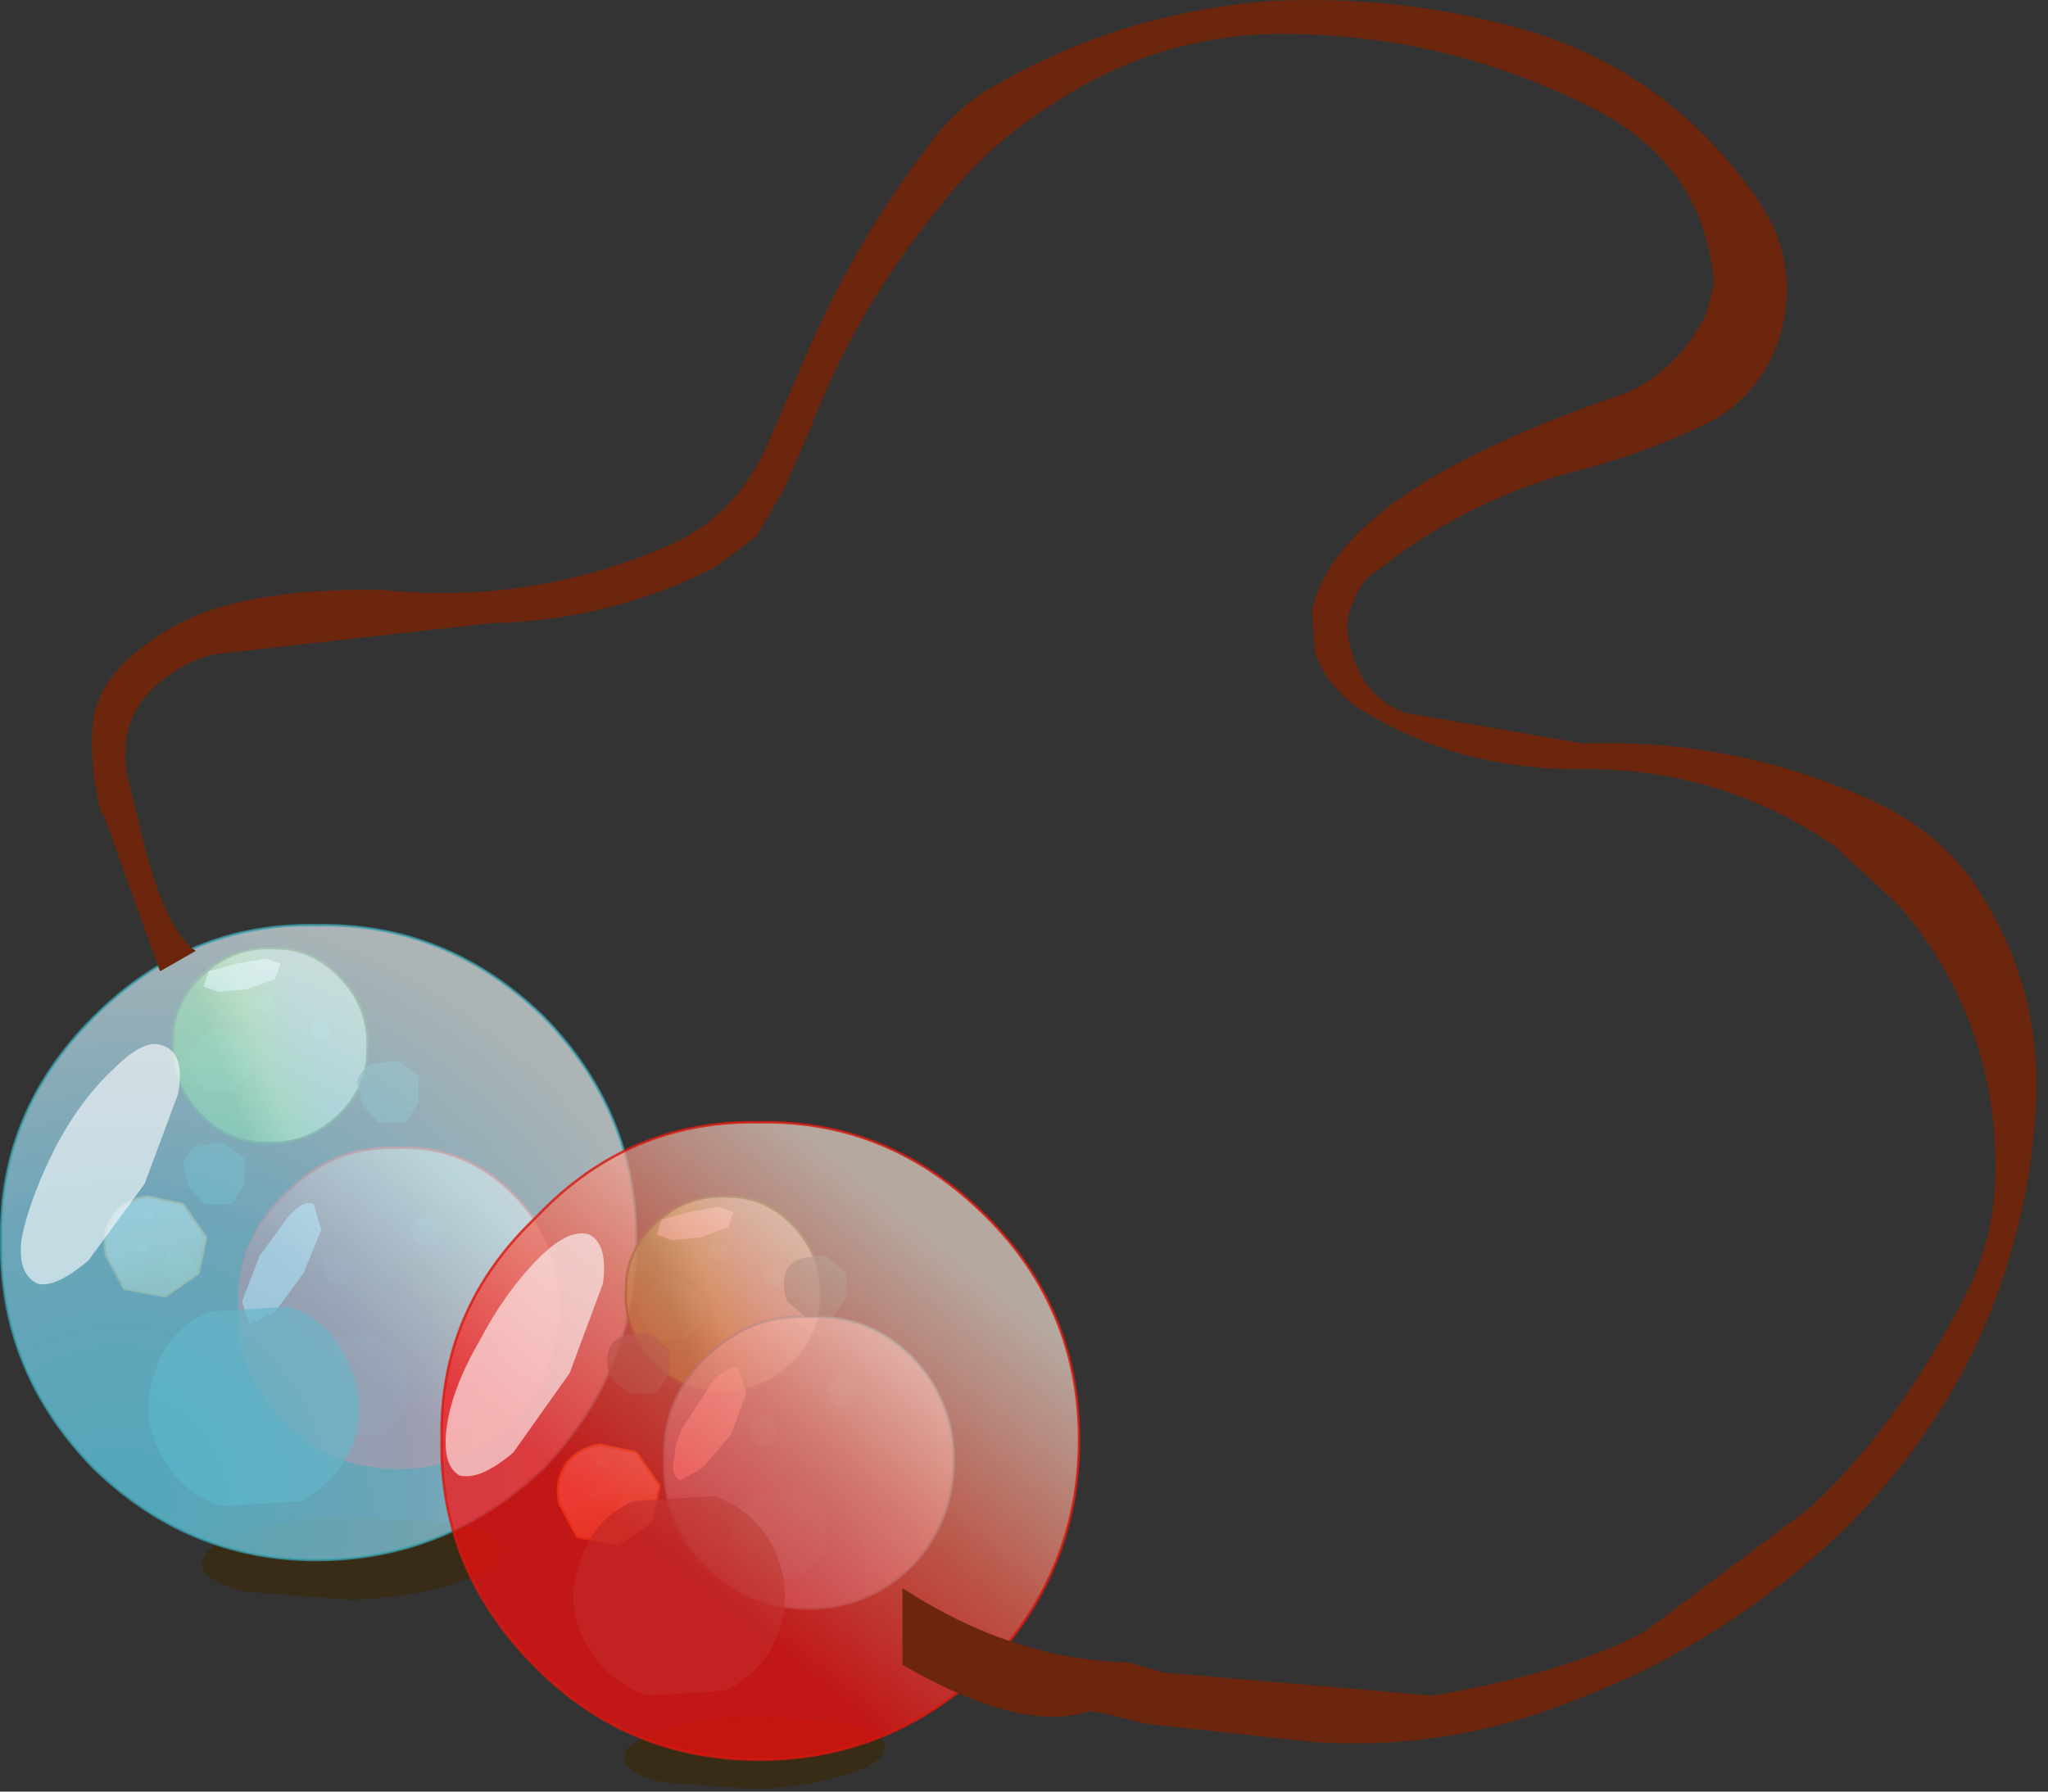<?xml version="1.0" encoding="UTF-8" standalone="no"?>
<!DOCTYPE svg PUBLIC "-//W3C//DTD SVG 1.1//EN" "http://www.w3.org/Graphics/SVG/1.1/DTD/svg11.dtd">
<svg width="100%" height="100%" viewBox="0 0 40 35" version="1.1" xmlns="http://www.w3.org/2000/svg" xmlns:xlink="http://www.w3.org/1999/xlink" xml:space="preserve" xmlns:serif="http://www.serif.com/" style="fill-rule:evenodd;clip-rule:evenodd;stroke-linecap:round;stroke-linejoin:round;">
    <rect x="0" y="0" width="40" height="35" fill="#333333" stroke="none"/>
    <g transform="matrix(1,0,0,1,-5.524,-5.675)">
        <g>
            <g id="shape0">
                <path d="M9.55,27L9.2,26.65L9.25,26.2L9.55,25.85C9.683,25.75 9.833,25.75 10,25.85L10.4,26.15L10.4,26.65L10.05,27L9.55,27" style="fill:#336966;fill-opacity:0.7;"/>
                <path d="M10.65,25.45L10.5,25.35L10.5,25.2L10.6,25.1L10.75,25.1L10.85,25.2L10.9,25.35L10.8,25.45L10.65,25.45" style="fill:#336966;fill-opacity:0.7;"/>
                <path d="M11.75,25.95L11.6,25.85L11.6,25.7L11.7,25.6L11.85,25.6L11.95,25.7L12,25.85L11.9,25.95L11.75,25.95" style="fill:#336966;fill-opacity:0.7;"/>
                <path d="M12.7,26.2C12.7,26.7 12.5,27.133 12.1,27.5C11.7,27.867 11.233,28.033 10.7,28C10.2,28 9.767,27.8 9.4,27.4C9.033,27 8.867,26.533 8.9,26C8.9,25.5 9.1,25.067 9.5,24.7C9.9,24.333 10.367,24.167 10.9,24.2C11.4,24.2 11.833,24.4 12.2,24.8C12.567,25.2 12.733,25.667 12.7,26.2" style="fill:url(#_Linear1);"/>
                <path d="M12.7,26.2C12.7,26.7 12.5,27.133 12.1,27.5C11.7,27.867 11.233,28.033 10.7,28C10.2,28 9.767,27.8 9.4,27.4C9.033,27 8.867,26.533 8.9,26C8.9,25.5 9.1,25.067 9.5,24.7C9.9,24.333 10.367,24.167 10.9,24.2C11.4,24.2 11.833,24.4 12.2,24.8C12.567,25.2 12.733,25.667 12.7,26.2Z" style="fill:none;fill-rule:nonzero;stroke:#2e5c1d;stroke-opacity:0.8;stroke-width:0.05px;"/>
                <path d="M9.5,24.95L9.6,24.65L10.15,24.5L10.7,24.4L11,24.5L10.9,24.8L10.35,25L9.8,25.05L9.5,24.95" style="fill:#fff;fill-opacity:0.6;"/>
                <path d="M13,33.7L12.2,33.75L11.6,33.2C11.467,32.933 11.45,32.667 11.55,32.4L12.1,31.8L12.85,31.75L13.45,32.3L13.5,33.1L13,33.7" style="fill:#336966;fill-opacity:0.7;"/>
                <path d="M12.3,30.75L12,30.75L11.85,30.6L11.8,30.35L12,30.2L12.2,30.15L12.4,30.3L12.4,30.55L12.3,30.75" style="fill:#336966;fill-opacity:0.7;"/>
                <path d="M14.05,30L13.75,30L13.6,29.85L13.55,29.6L13.75,29.45L13.95,29.4L14.15,29.55L14.15,29.8L14.05,30" style="fill:#336966;fill-opacity:0.7;"/>
                <path d="M15.55,29C16.15,29.6 16.45,30.333 16.45,31.2C16.45,32.067 16.15,32.817 15.55,33.45C14.917,34.05 14.167,34.35 13.3,34.35C12.433,34.35 11.7,34.05 11.1,33.45C10.467,32.817 10.167,32.067 10.2,31.2C10.167,30.333 10.467,29.6 11.1,29C11.7,28.367 12.433,28.067 13.3,28.1C14.167,28.067 14.917,28.367 15.55,29" style="fill:url(#_Linear2);"/>
                <path d="M15.55,29C16.15,29.6 16.45,30.333 16.45,31.2C16.45,32.067 16.15,32.817 15.55,33.45C14.917,34.05 14.167,34.35 13.3,34.35C12.433,34.35 11.7,34.05 11.1,33.45C10.467,32.817 10.167,32.067 10.2,31.2C10.167,30.333 10.467,29.6 11.1,29C11.7,28.367 12.433,28.067 13.3,28.1C14.167,28.067 14.917,28.367 15.55,29Z" style="fill:none;fill-rule:nonzero;stroke:#d61a10;stroke-opacity:0.8;stroke-width:0.05px;"/>
                <path d="M10.4,31.55L10.25,31.1L10.6,30.2L11.15,29.45C11.35,29.217 11.517,29.133 11.65,29.2L11.8,29.7L11.45,30.55L10.9,31.3L10.4,31.55" style="fill:#fff;fill-opacity:0.6;"/>
                <path d="M9.4,30.5L9.25,30.7L8.95,30.75L8.75,30.6L8.7,30.4L8.8,30.15L9.05,30.1L9.25,30.25L9.4,30.5" style="fill:#336966;fill-opacity:0.7;"/>
                <path d="M8.45,30.1L8.4,30.15L8.35,30.15L8.25,30.1L8.2,30.1L8.25,29.95L8.35,29.95L8.4,30L8.45,30.1" style="fill:#336966;fill-opacity:0.7;"/>
                <path d="M8.55,29.45L8.5,29.5L8.45,29.5L8.35,29.45L8.3,29.45L8.35,29.3L8.45,29.3L8.5,29.35L8.55,29.45" style="fill:#336966;fill-opacity:0.7;"/>
                <path d="M7.6,30.2C7.533,29.9 7.583,29.633 7.75,29.4C7.917,29.2 8.133,29.083 8.4,29.05L9.1,29.2L9.55,29.85L9.4,30.55L8.75,31L7.95,30.85L7.6,30.2" style="fill:url(#_Linear3);"/>
                <path d="M7.6,30.2C7.533,29.9 7.583,29.633 7.75,29.4C7.917,29.2 8.133,29.083 8.4,29.05L9.1,29.2L9.55,29.85L9.4,30.55L8.75,31L7.95,30.85L7.6,30.2Z" style="fill:none;fill-rule:nonzero;stroke:#c7812c;stroke-opacity:0.8;stroke-width:0.05px;"/>
                <path d="M11.4,35L9.85,35.1C9.283,34.9 8.883,34.55 8.65,34.05C8.383,33.55 8.35,33.033 8.55,32.5C8.717,31.933 9.067,31.533 9.6,31.3L11.15,31.2C11.683,31.367 12.067,31.717 12.3,32.25C12.567,32.75 12.617,33.267 12.45,33.8C12.25,34.333 11.9,34.733 11.4,35" style="fill:#336966;fill-opacity:0.7;"/>
                <path d="M10.05,29.2L9.5,29.2L9.2,28.85L9.1,28.4C9.167,28.2 9.283,28.083 9.45,28.05L9.9,28L10.3,28.3L10.3,28.8L10.05,29.2" style="fill:#336966;fill-opacity:0.7;"/>
                <path d="M13.45,27.6L12.9,27.6L12.6,27.25L12.5,26.8C12.567,26.6 12.683,26.483 12.85,26.45L13.3,26.4L13.7,26.7L13.7,27.2L13.45,27.6" style="fill:#336966;fill-opacity:0.7;"/>
            </g>
            <g id="sprite0" transform="matrix(0.396,0.007,-0.007,0.397,12.15,36.15)">
                <g id="shape1">
                    <path d="M5.75,-1.9C7.183,-1.6 7.917,-1.15 7.95,-0.55C7.983,0.017 7.3,0.533 5.9,1C4.467,1.5 2.733,1.817 0.7,1.95L-4.55,1.65C-6.017,1.317 -6.75,0.867 -6.75,0.3C-6.783,-0.267 -6.1,-0.8 -4.7,-1.3C-3.267,-1.8 -1.533,-2.1 0.5,-2.2L5.75,-1.9" style="fill:#382c16;"/>
                </g>
            </g>
            <g id="shape2">
                <path d="M11.7,23.75C13.4,23.717 14.883,24.317 16.15,25.55C17.35,26.783 17.95,28.233 17.95,29.9C17.95,31.6 17.35,33.083 16.15,34.35C14.883,35.55 13.4,36.15 11.7,36.15C10.033,36.15 8.583,35.55 7.35,34.35C6.117,33.083 5.517,31.6 5.55,29.9C5.517,28.233 6.117,26.783 7.35,25.55C8.583,24.317 10.033,23.717 11.7,23.75" style="fill:url(#_Radial4);"/>
                <path d="M11.7,23.75C13.4,23.717 14.883,24.317 16.15,25.55C17.35,26.783 17.95,28.233 17.95,29.9C17.95,31.6 17.35,33.083 16.15,34.35C14.883,35.55 13.4,36.15 11.7,36.15C10.033,36.15 8.583,35.55 7.35,34.35C6.117,33.083 5.517,31.6 5.55,29.9C5.517,28.233 6.117,26.783 7.35,25.55C8.583,24.317 10.033,23.717 11.7,23.75Z" style="fill:none;fill-rule:nonzero;stroke:#3aa3b1;stroke-opacity:0.7;stroke-width:0.05px;"/>
                <path d="M6.25,30.75C5.983,30.617 5.883,30.317 5.95,29.85C6.05,29.35 6.267,28.767 6.6,28.1C6.933,27.467 7.317,26.95 7.75,26.55C8.15,26.15 8.467,26 8.7,26.1C9,26.2 9.1,26.517 9,27.05L8.35,28.8L7.25,30.3C6.817,30.667 6.483,30.817 6.25,30.75" style="fill:#fff;fill-opacity:0.6;"/>
                <path d="M18.4,31.85L18.05,31.5C17.983,31.333 18,31.183 18.1,31.05L18.4,30.7C18.533,30.6 18.683,30.6 18.85,30.7L19.25,31L19.25,31.5L18.9,31.85L18.4,31.85" style="fill:#336966;fill-opacity:0.7;"/>
                <path d="M19.5,30.3L19.35,30.2L19.35,30.05L19.45,29.95L19.6,29.95L19.7,30.05L19.75,30.2L19.65,30.3L19.5,30.3" style="fill:#336966;fill-opacity:0.7;"/>
                <path d="M20.6,30.8L20.45,30.7L20.45,30.55L20.55,30.45L20.7,30.45L20.8,30.55L20.85,30.7L20.75,30.8L20.6,30.8" style="fill:#336966;fill-opacity:0.7;"/>
                <path d="M21.55,31.05C21.55,31.55 21.35,31.983 20.95,32.35C20.55,32.717 20.083,32.883 19.55,32.85C19.05,32.85 18.617,32.65 18.25,32.25C17.883,31.85 17.717,31.383 17.75,30.85C17.75,30.35 17.95,29.917 18.35,29.55C18.75,29.183 19.217,29.017 19.75,29.05C20.25,29.05 20.683,29.25 21.05,29.65C21.417,30.05 21.583,30.517 21.55,31.05" style="fill:url(#_Linear5);"/>
                <path d="M21.55,31.05C21.55,31.55 21.35,31.983 20.95,32.35C20.55,32.717 20.083,32.883 19.55,32.85C19.05,32.85 18.617,32.65 18.25,32.25C17.883,31.85 17.717,31.383 17.75,30.85C17.75,30.35 17.95,29.917 18.35,29.55C18.75,29.183 19.217,29.017 19.75,29.05C20.25,29.05 20.683,29.25 21.05,29.65C21.417,30.05 21.583,30.517 21.55,31.05Z" style="fill:none;fill-rule:nonzero;stroke:#2e5c1d;stroke-opacity:0.8;stroke-width:0.05px;"/>
                <path d="M18.35,29.8L18.45,29.5L19,29.35L19.55,29.25L19.85,29.35L19.75,29.65L19.2,29.85L18.65,29.9L18.35,29.8" style="fill:#fff;fill-opacity:0.6;"/>
                <path d="M18.25,35.35L18.1,35.55L17.8,35.6L17.6,35.45L17.55,35.25L17.65,35L17.9,34.95L18.1,35.1L18.25,35.35" style="fill:#336966;fill-opacity:0.7;"/>
                <path d="M17.3,34.95L17.25,35L17.2,35L17.1,34.95L17.05,34.95L17.1,34.8L17.2,34.8L17.25,34.85L17.3,34.95" style="fill:#336966;fill-opacity:0.7;"/>
                <path d="M17.4,34.3L17.35,34.35L17.3,34.35L17.2,34.3L17.15,34.3L17.2,34.15L17.3,34.15L17.35,34.2L17.4,34.3" style="fill:#336966;fill-opacity:0.7;"/>
                <path d="M16.45,35.05C16.383,34.75 16.433,34.483 16.6,34.25C16.767,34.05 16.983,33.933 17.25,33.9L17.95,34.05L18.4,34.7L18.25,35.4L17.6,35.85L16.8,35.7L16.45,35.05" style="fill:url(#_Linear6);"/>
                <path d="M16.45,35.05C16.383,34.75 16.433,34.483 16.6,34.25C16.767,34.05 16.983,33.933 17.25,33.9L17.95,34.05L18.4,34.7L18.25,35.4L17.6,35.85L16.8,35.7L16.45,35.05Z" style="fill:none;fill-rule:nonzero;stroke:#c7812c;stroke-opacity:0.8;stroke-width:0.05px;"/>
                <path d="M21.15,36.5L20.45,36.55C20.183,36.483 20,36.333 19.9,36.1C19.767,35.867 19.75,35.633 19.85,35.4C19.917,35.133 20.083,34.95 20.35,34.85L21.05,34.8L21.6,35.25L21.65,36L21.15,36.5" style="fill:#336966;fill-opacity:0.7;"/>
                <path d="M20.6,33.9L20.35,33.9L20.2,33.75L20.15,33.5L20.3,33.35L20.5,33.35L20.7,33.5L20.7,33.7L20.6,33.9" style="fill:#336966;fill-opacity:0.7;"/>
                <path d="M22.15,33.15L21.9,33.15L21.75,33L21.7,32.75L21.85,32.6L22.05,32.6L22.25,32.75L22.25,32.95L22.15,33.15" style="fill:#336966;fill-opacity:0.7;"/>
                <path d="M21.3,31.4C22.1,31.367 22.783,31.633 23.35,32.2C23.883,32.767 24.15,33.433 24.15,34.2C24.15,35 23.883,35.683 23.35,36.25C22.783,36.817 22.1,37.1 21.3,37.1C20.533,37.1 19.867,36.817 19.3,36.25C18.733,35.683 18.467,35 18.5,34.2C18.467,33.433 18.733,32.767 19.3,32.2C19.867,31.633 20.533,31.367 21.3,31.4" style="fill:url(#_Radial7);"/>
                <path d="M21.3,31.4C22.1,31.367 22.783,31.633 23.35,32.2C23.883,32.767 24.15,33.433 24.15,34.2C24.15,35 23.883,35.683 23.35,36.25C22.783,36.817 22.1,37.1 21.3,37.1C20.533,37.1 19.867,36.817 19.3,36.25C18.733,35.683 18.467,35 18.5,34.2C18.467,33.433 18.733,32.767 19.3,32.2C19.867,31.633 20.533,31.367 21.3,31.4Z" style="fill:none;fill-rule:nonzero;stroke:#3aa3b1;stroke-opacity:0.7;stroke-width:0.05px;"/>
                <path d="M18.8,34.6C18.667,34.5 18.633,34.35 18.7,34.15C18.7,33.883 18.8,33.617 19,33.35L19.45,32.65C19.65,32.45 19.817,32.367 19.95,32.4L20.1,32.9L19.8,33.7L19.25,34.35L18.8,34.6" style="fill:#fff;fill-opacity:0.6;"/>
            </g>
            <g id="sprite01" serif:id="sprite0" transform="matrix(0.346,0.006,-0.006,0.346,20.05,39.95)">
                <g id="shape11" serif:id="shape1">
                    <path d="M5.75,-1.9C7.183,-1.6 7.917,-1.15 7.95,-0.55C7.983,0.017 7.3,0.533 5.9,1C4.467,1.5 2.733,1.817 0.7,1.95L-4.55,1.65C-6.017,1.317 -6.75,0.867 -6.75,0.3C-6.783,-0.267 -6.1,-0.8 -4.7,-1.3C-3.267,-1.8 -1.533,-2.1 0.5,-2.2L5.75,-1.9" style="fill:#382c16;"/>
                </g>
            </g>
            <g id="shape3">
                <path d="M19.7,38.7L18.15,38.8C17.617,38.6 17.217,38.25 16.95,37.75C16.683,37.25 16.65,36.733 16.85,36.2C17.017,35.633 17.367,35.233 17.9,35L19.45,34.9C19.983,35.067 20.383,35.417 20.65,35.95C20.883,36.45 20.917,36.967 20.75,37.5C20.583,38.033 20.233,38.433 19.7,38.7" style="fill:#336966;fill-opacity:0.7;"/>
                <path d="M18.35,32.9L17.8,32.9L17.45,32.6C17.383,32.433 17.367,32.267 17.4,32.1C17.433,31.933 17.55,31.817 17.75,31.75L18.2,31.7L18.6,32.05L18.6,32.5L18.35,32.9" style="fill:#336966;fill-opacity:0.7;"/>
                <path d="M21.8,31.4L21.25,31.4L20.9,31.1C20.833,30.933 20.817,30.767 20.85,30.6C20.883,30.433 21,30.317 21.2,30.25L21.65,30.2L22.05,30.55L22.05,31L21.8,31.4" style="fill:#336966;fill-opacity:0.7;"/>
                <path d="M24.8,29.45C26,30.65 26.6,32.1 26.6,33.8C26.6,35.5 26,36.983 24.8,38.25C23.533,39.45 22.05,40.05 20.35,40.05C18.65,40.05 17.2,39.45 16,38.25C14.733,36.983 14.117,35.5 14.15,33.8C14.117,32.1 14.733,30.65 16,29.45C17.2,28.183 18.65,27.567 20.35,27.6C22.05,27.567 23.533,28.183 24.8,29.45" style="fill:url(#_Linear8);"/>
                <path d="M24.8,29.45C26,30.65 26.6,32.1 26.6,33.8C26.6,35.5 26,36.983 24.8,38.25C23.533,39.45 22.05,40.05 20.35,40.05C18.65,40.05 17.2,39.45 16,38.25C14.733,36.983 14.117,35.5 14.15,33.8C14.117,32.1 14.733,30.65 16,29.45C17.2,28.183 18.65,27.567 20.35,27.6C22.05,27.567 23.533,28.183 24.8,29.45Z" style="fill:none;fill-rule:nonzero;stroke:#d61a10;stroke-opacity:0.8;stroke-width:0.05px;"/>
                <path d="M14.5,34.5C14.267,34.367 14.183,34.05 14.25,33.55C14.317,33.05 14.533,32.483 14.9,31.85C15.233,31.217 15.617,30.683 16.05,30.25C16.45,29.85 16.783,29.7 17.05,29.8C17.283,29.933 17.367,30.25 17.3,30.75L16.65,32.5L15.55,34.05C15.117,34.417 14.767,34.567 14.5,34.5" style="fill:#fff;fill-opacity:0.6;"/>
                <path d="M42.6,23.35L41.35,22.2C39.85,21.167 38.167,20.667 36.3,20.7C34.8,20.7 33.433,20.333 32.2,19.6C31.7,19.3 31.367,18.9 31.2,18.4L31.15,17.6C31.483,16.033 33.533,14.617 37.3,13.35C38,13.017 38.517,12.5 38.85,11.8L39,11.2C38.867,9.6 38.017,8.433 36.45,7.7C34.75,6.867 32.967,6.417 31.1,6.35C29.267,6.25 27.6,6.7 26.1,7.7C25.233,8.233 24.483,8.917 23.85,9.75C22.783,11.05 21.95,12.483 21.35,14.05L20.85,15.2L20.3,16.15L19.5,16.75C18.133,17.45 16.667,17.817 15.1,17.85L9.75,18.45C9.417,18.517 9.117,18.65 8.85,18.85C8.15,19.317 7.867,19.967 8,20.8L8.2,21.6C8.533,23.1 8.917,23.983 9.35,24.25L8.65,24.65L8.25,23.55L7.55,21.6L7.5,21.55C7.333,20.917 7.283,20.3 7.35,19.7C7.45,19.067 7.95,18.483 8.85,17.95C9.75,17.417 11.133,17.167 13,17.2C14.967,17.4 16.85,17.1 18.65,16.3C19.45,15.933 20.05,15.333 20.45,14.5L21.25,12.65C21.883,11.183 22.667,9.833 23.6,8.6C23.967,8.067 24.417,7.65 24.95,7.35C26.55,6.417 28.317,5.867 30.25,5.7C32.017,5.6 33.75,5.8 35.45,6.3C37.25,6.867 38.7,7.933 39.8,9.5C40.4,10.333 40.567,11.233 40.3,12.2C40.067,12.967 39.617,13.533 38.95,13.9C38.217,14.267 37.433,14.567 36.6,14.8C35.067,15.167 33.683,15.833 32.45,16.8C32.217,16.933 32.05,17.15 31.95,17.45C31.817,17.717 31.8,18 31.9,18.3C32.033,18.933 32.383,19.367 32.95,19.6L36.45,20.2C38.417,20.133 40.283,20.5 42.05,21.3C42.817,21.633 43.45,22.117 43.95,22.75C44.883,24.05 45.333,25.483 45.3,27.05C45.233,28.783 44.833,30.433 44.1,32C43.267,33.7 42.117,35.15 40.65,36.35C39.317,37.45 37.85,38.3 36.25,38.9C34.583,39.567 32.867,39.833 31.1,39.7L27.9,39.35L27.1,39.15L26.8,39.1C25.933,39.4 24.717,39.1 23.15,38.2L23.15,36.7C24.583,37.633 26.05,38.117 27.55,38.15L28.25,38.35L33.5,38.8C35.267,38.5 36.65,38.083 37.65,37.55L40.85,35.15C41.983,34.117 43,32.733 43.9,31C44.3,30.233 44.5,29.4 44.5,28.5C44.5,26.533 43.867,24.817 42.6,23.35" style="fill:#6c260d;"/>
            </g>
        </g>
    </g>
    <defs>
        <linearGradient id="_Linear1" x1="0" y1="0" x2="1" y2="0" gradientUnits="userSpaceOnUse" gradientTransform="matrix(1.802,-0.655,0.655,1.802,9.718,26.581)"><stop offset="0" style="stop-color:#59be3a;stop-opacity:0.7"/><stop offset="0.07" style="stop-color:#59be3a;stop-opacity:0.7"/><stop offset="0.51" style="stop-color:#baf57c;stop-opacity:0.7"/><stop offset="1" style="stop-color:#d2f4d6;stop-opacity:0.65"/></linearGradient>
        <linearGradient id="_Linear2" x1="0" y1="0" x2="1" y2="0" gradientUnits="userSpaceOnUse" gradientTransform="matrix(2.785,-3.441,3.441,2.785,12.242,32.688)"><stop offset="0" style="stop-color:#ff0b0b;stop-opacity:0.7"/><stop offset="0.07" style="stop-color:#ff0b0b;stop-opacity:0.7"/><stop offset="0.51" style="stop-color:#f56b58;stop-opacity:0.7"/><stop offset="1" style="stop-color:#fbe7d9;stop-opacity:0.65"/></linearGradient>
        <linearGradient id="_Linear3" x1="0" y1="0" x2="1" y2="0" gradientUnits="userSpaceOnUse" gradientTransform="matrix(-0.492,-1.638,1.638,-0.492,8.831,30.808)"><stop offset="0" style="stop-color:#e6ba73;stop-opacity:0.7"/><stop offset="0.07" style="stop-color:#e6ba73;stop-opacity:0.7"/><stop offset="0.51" style="stop-color:#f8ddb1;stop-opacity:0.7"/><stop offset="1" style="stop-color:#fef4e0;stop-opacity:0.65"/></linearGradient>
        <radialGradient id="_Radial4" cx="0" cy="0" r="1" gradientUnits="userSpaceOnUse" gradientTransform="matrix(12.78,0,0,12.78,7.85,35)"><stop offset="0" style="stop-color:#65d8f3;stop-opacity:0.7"/><stop offset="0.07" style="stop-color:#65d8f3;stop-opacity:0.7"/><stop offset="0.45" style="stop-color:#87d6f2;stop-opacity:0.7"/><stop offset="0.95" style="stop-color:#eff9fc;stop-opacity:0.65"/><stop offset="1" style="stop-color:#eff9fc;stop-opacity:0.65"/></radialGradient>
        <linearGradient id="_Linear5" x1="0" y1="0" x2="1" y2="0" gradientUnits="userSpaceOnUse" gradientTransform="matrix(1.802,-0.655,0.655,1.802,18.572,31.442)"><stop offset="0" style="stop-color:#59be3a;stop-opacity:0.7"/><stop offset="0.07" style="stop-color:#59be3a;stop-opacity:0.7"/><stop offset="0.51" style="stop-color:#baf57c;stop-opacity:0.7"/><stop offset="1" style="stop-color:#d2f4d6;stop-opacity:0.65"/></linearGradient>
        <linearGradient id="_Linear6" x1="0" y1="0" x2="1" y2="0" gradientUnits="userSpaceOnUse" gradientTransform="matrix(-0.492,-1.638,1.638,-0.492,17.686,35.656)"><stop offset="0" style="stop-color:#e6ba73;stop-opacity:0.7"/><stop offset="0.07" style="stop-color:#e6ba73;stop-opacity:0.7"/><stop offset="0.51" style="stop-color:#f8ddb1;stop-opacity:0.7"/><stop offset="1" style="stop-color:#fef4e0;stop-opacity:0.65"/></linearGradient>
        <radialGradient id="_Radial7" cx="0" cy="0" r="1" gradientUnits="userSpaceOnUse" gradientTransform="matrix(5.898,0,0,5.898,19.55,36.55)"><stop offset="0" style="stop-color:#65d8f3;stop-opacity:0.7"/><stop offset="0.07" style="stop-color:#65d8f3;stop-opacity:0.7"/><stop offset="0.45" style="stop-color:#87d6f2;stop-opacity:0.7"/><stop offset="0.95" style="stop-color:#eff9fc;stop-opacity:0.65"/><stop offset="1" style="stop-color:#eff9fc;stop-opacity:0.65"/></radialGradient>
        <linearGradient id="_Linear8" x1="0" y1="0" x2="1" y2="0" gradientUnits="userSpaceOnUse" gradientTransform="matrix(5.571,-6.881,6.881,5.571,18.28,36.773)"><stop offset="0" style="stop-color:#ff0b0b;stop-opacity:0.7"/><stop offset="0.07" style="stop-color:#ff0b0b;stop-opacity:0.7"/><stop offset="0.51" style="stop-color:#f56b58;stop-opacity:0.7"/><stop offset="1" style="stop-color:#fbe7d9;stop-opacity:0.65"/></linearGradient>
    </defs>
</svg>
